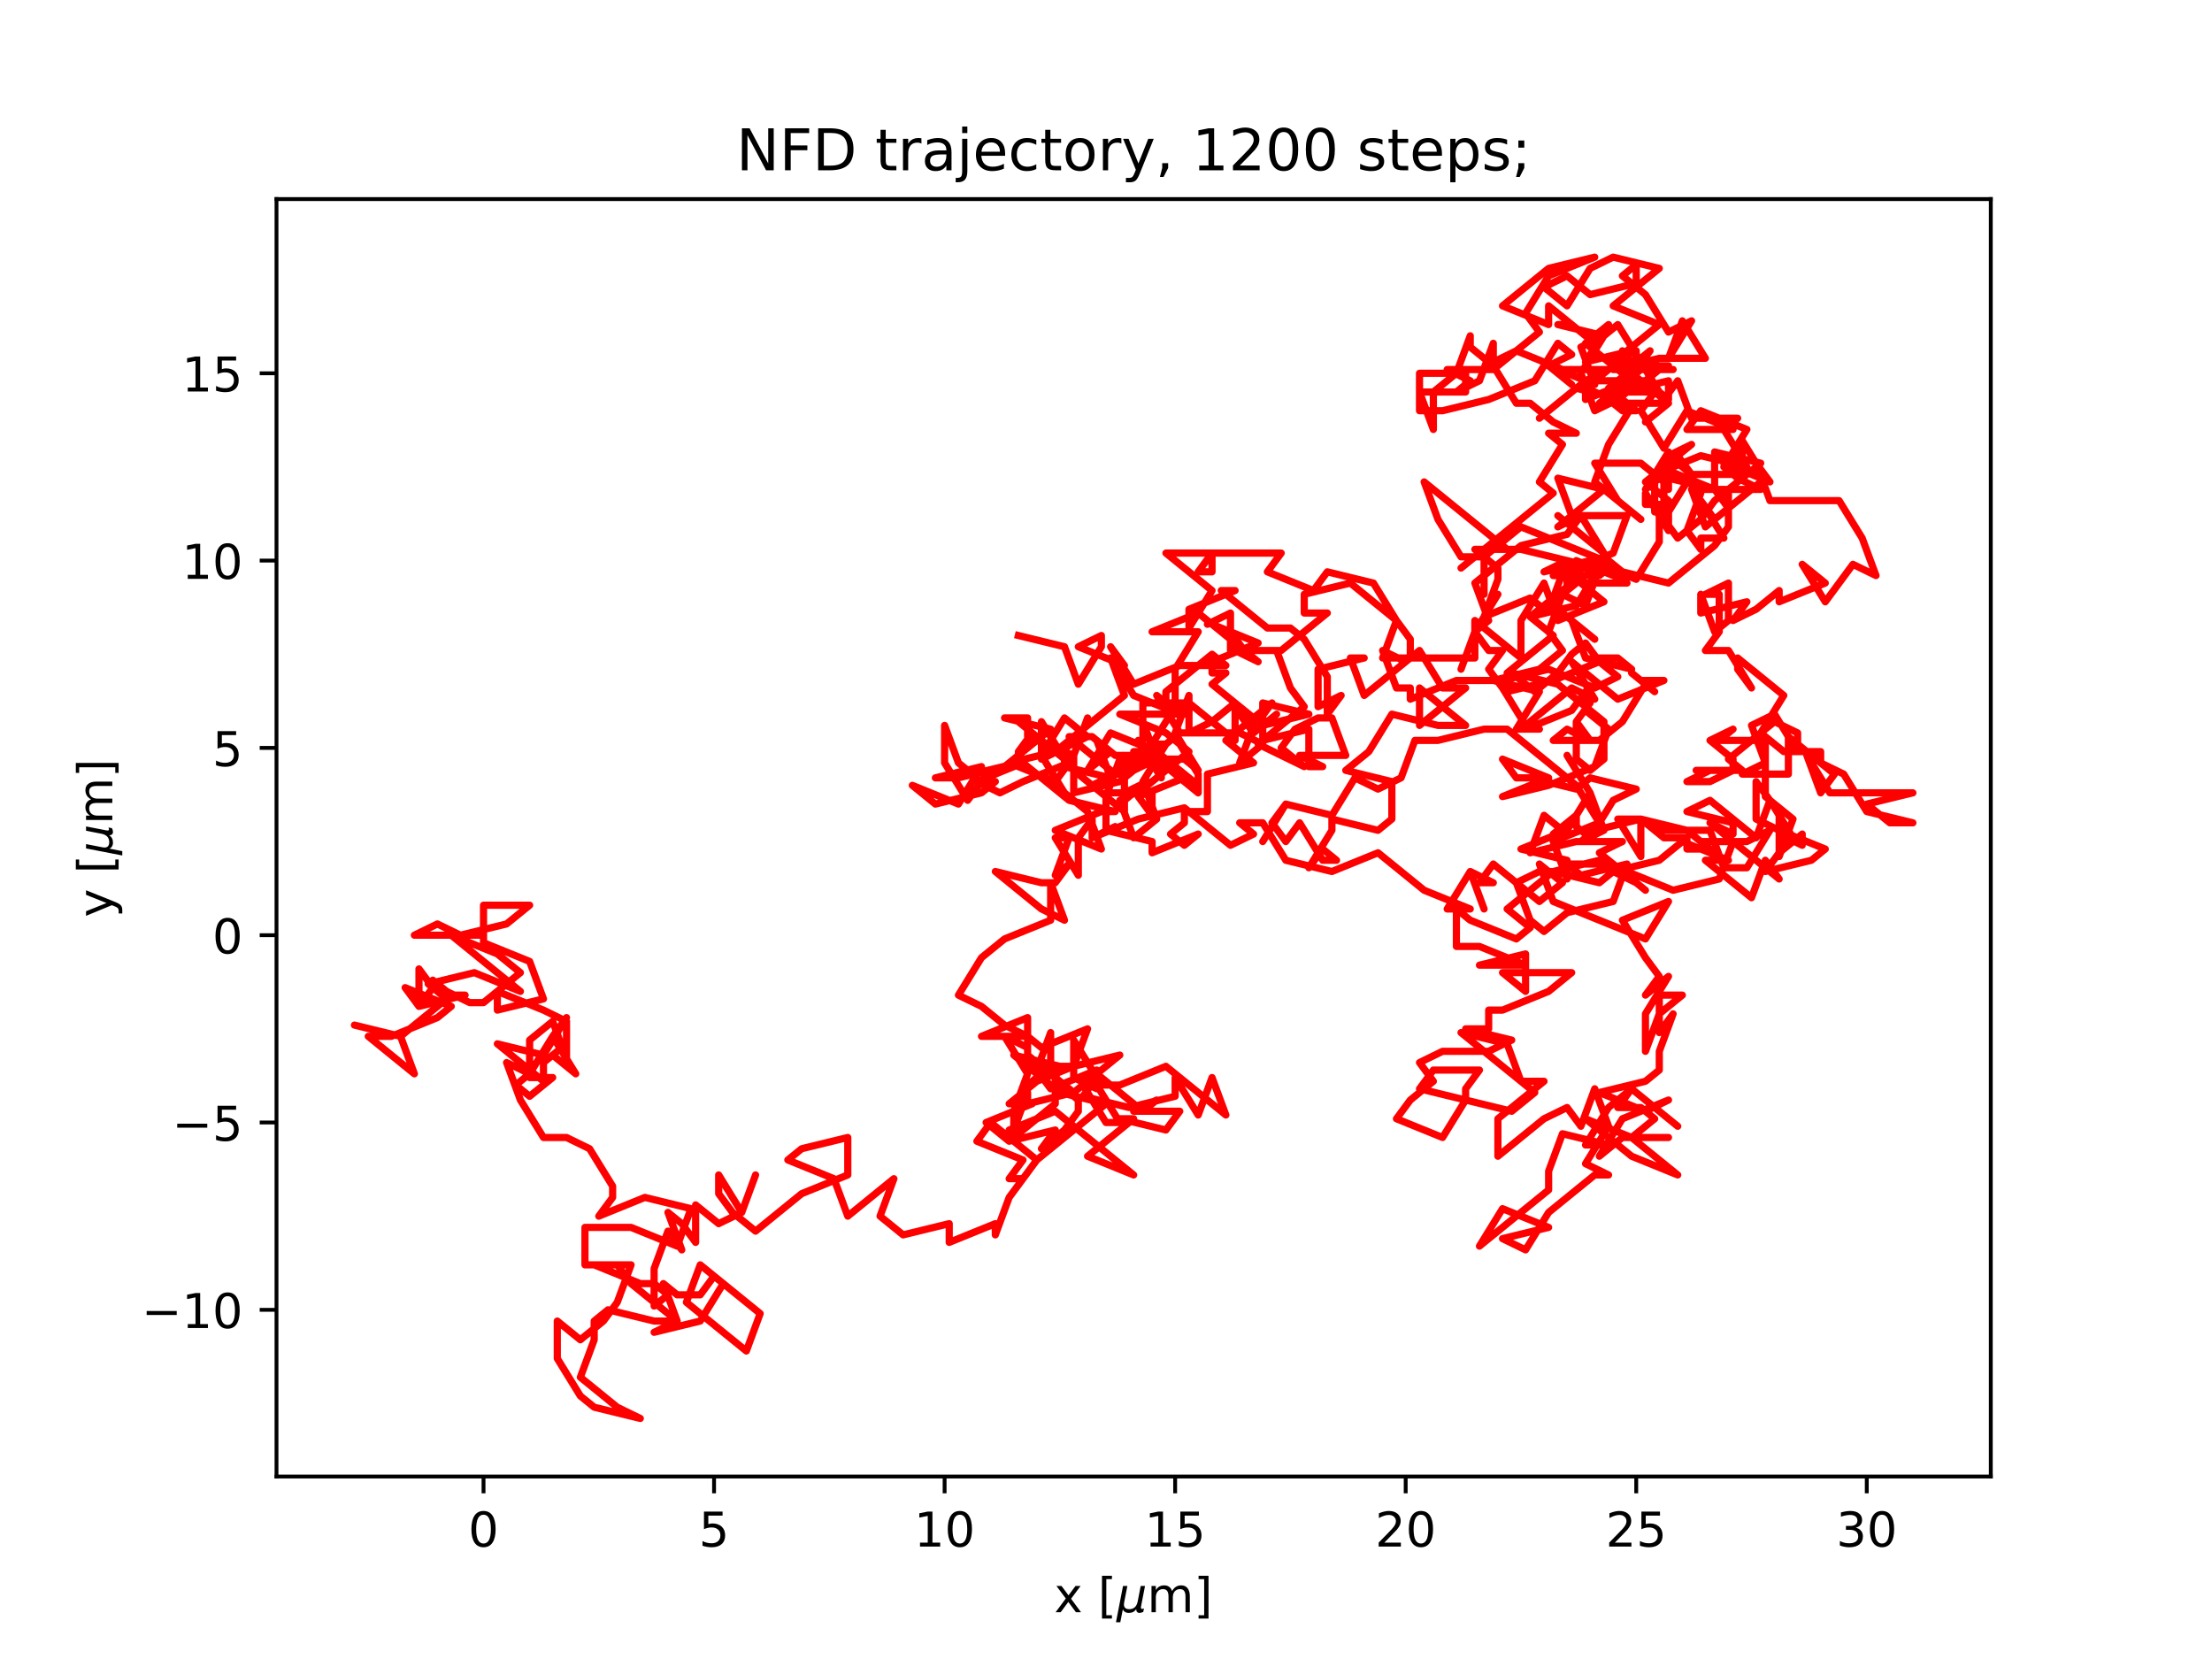 <?xml version="1.0" encoding="utf-8" standalone="no"?>
<!DOCTYPE svg PUBLIC "-//W3C//DTD SVG 1.1//EN"
  "http://www.w3.org/Graphics/SVG/1.1/DTD/svg11.dtd">
<!-- Created with matplotlib (https://matplotlib.org/) -->
<svg height="345.6pt" version="1.1" viewBox="0 0 460.8 345.6" width="460.8pt" xmlns="http://www.w3.org/2000/svg" xmlns:xlink="http://www.w3.org/1999/xlink">
 <defs>
  <style type="text/css">*{stroke-linecap:butt;stroke-linejoin:round;}</style>
 </defs>
 <g id="figure_1">
  <g id="patch_1">
   <path d="M 0 345.6 
L 460.8 345.6 
L 460.8 0 
L 0 0 
z
" style="fill:#ffffff;"/>
  </g>
  <g id="axes_1">
   <g id="patch_2">
    <path d="M 57.6 307.584 
L 414.72 307.584 
L 414.72 41.472 
L 57.6 41.472 
z
" style="fill:#ffffff;"/>
   </g>
   <g id="matplotlib.axis_1">
    <g id="xtick_1">
     <g id="line2d_1">
      <defs>
       <path d="M 0 0 
L 0 3.5 
" id="ma6e3359ac9" style="stroke:#000000;stroke-width:0.8;"/>
      </defs>
      <g>
       <use style="stroke:#000000;stroke-width:0.8;" x="100.727" xlink:href="#ma6e3359ac9" y="307.584"/>
      </g>
     </g>
     <g id="text_1">
      <!-- 0 -->
      <g transform="translate(97.546 322.182)scale(0.1 -0.1)">
       <defs>
        <path d="M 31.781 66.406 
Q 24.172 66.406 20.328 58.906 
Q 16.5 51.422 16.5 36.375 
Q 16.5 21.391 20.328 13.891 
Q 24.172 6.391 31.781 6.391 
Q 39.453 6.391 43.281 13.891 
Q 47.125 21.391 47.125 36.375 
Q 47.125 51.422 43.281 58.906 
Q 39.453 66.406 31.781 66.406 
z
M 31.781 74.219 
Q 44.047 74.219 50.516 64.516 
Q 56.984 54.828 56.984 36.375 
Q 56.984 17.969 50.516 8.266 
Q 44.047 -1.422 31.781 -1.422 
Q 19.531 -1.422 13.062 8.266 
Q 6.594 17.969 6.594 36.375 
Q 6.594 54.828 13.062 64.516 
Q 19.531 74.219 31.781 74.219 
z
" id="DejaVuSans-48"/>
       </defs>
       <use xlink:href="#DejaVuSans-48"/>
      </g>
     </g>
    </g>
    <g id="xtick_2">
     <g id="line2d_2">
      <g>
       <use style="stroke:#000000;stroke-width:0.8;" x="148.753" xlink:href="#ma6e3359ac9" y="307.584"/>
      </g>
     </g>
     <g id="text_2">
      <!-- 5 -->
      <g transform="translate(145.572 322.182)scale(0.1 -0.1)">
       <defs>
        <path d="M 10.797 72.906 
L 49.516 72.906 
L 49.516 64.594 
L 19.828 64.594 
L 19.828 46.734 
Q 21.969 47.469 24.109 47.828 
Q 26.266 48.188 28.422 48.188 
Q 40.625 48.188 47.75 41.5 
Q 54.891 34.812 54.891 23.391 
Q 54.891 11.625 47.562 5.094 
Q 40.234 -1.422 26.906 -1.422 
Q 22.312 -1.422 17.547 -0.641 
Q 12.797 0.141 7.719 1.703 
L 7.719 11.625 
Q 12.109 9.234 16.797 8.062 
Q 21.484 6.891 26.703 6.891 
Q 35.156 6.891 40.078 11.328 
Q 45.016 15.766 45.016 23.391 
Q 45.016 31 40.078 35.438 
Q 35.156 39.891 26.703 39.891 
Q 22.75 39.891 18.812 39.016 
Q 14.891 38.141 10.797 36.281 
z
" id="DejaVuSans-53"/>
       </defs>
       <use xlink:href="#DejaVuSans-53"/>
      </g>
     </g>
    </g>
    <g id="xtick_3">
     <g id="line2d_3">
      <g>
       <use style="stroke:#000000;stroke-width:0.8;" x="196.779" xlink:href="#ma6e3359ac9" y="307.584"/>
      </g>
     </g>
     <g id="text_3">
      <!-- 10 -->
      <g transform="translate(190.416 322.182)scale(0.1 -0.1)">
       <defs>
        <path d="M 12.406 8.297 
L 28.516 8.297 
L 28.516 63.922 
L 10.984 60.406 
L 10.984 69.391 
L 28.422 72.906 
L 38.281 72.906 
L 38.281 8.297 
L 54.391 8.297 
L 54.391 0 
L 12.406 0 
z
" id="DejaVuSans-49"/>
       </defs>
       <use xlink:href="#DejaVuSans-49"/>
       <use x="63.623" xlink:href="#DejaVuSans-48"/>
      </g>
     </g>
    </g>
    <g id="xtick_4">
     <g id="line2d_4">
      <g>
       <use style="stroke:#000000;stroke-width:0.8;" x="244.805" xlink:href="#ma6e3359ac9" y="307.584"/>
      </g>
     </g>
     <g id="text_4">
      <!-- 15 -->
      <g transform="translate(238.442 322.182)scale(0.1 -0.1)">
       <use xlink:href="#DejaVuSans-49"/>
       <use x="63.623" xlink:href="#DejaVuSans-53"/>
      </g>
     </g>
    </g>
    <g id="xtick_5">
     <g id="line2d_5">
      <g>
       <use style="stroke:#000000;stroke-width:0.8;" x="292.83" xlink:href="#ma6e3359ac9" y="307.584"/>
      </g>
     </g>
     <g id="text_5">
      <!-- 20 -->
      <g transform="translate(286.468 322.182)scale(0.1 -0.1)">
       <defs>
        <path d="M 19.188 8.297 
L 53.609 8.297 
L 53.609 0 
L 7.328 0 
L 7.328 8.297 
Q 12.938 14.109 22.625 23.891 
Q 32.328 33.688 34.812 36.531 
Q 39.547 41.844 41.422 45.531 
Q 43.312 49.219 43.312 52.781 
Q 43.312 58.594 39.234 62.25 
Q 35.156 65.922 28.609 65.922 
Q 23.969 65.922 18.812 64.312 
Q 13.672 62.703 7.812 59.422 
L 7.812 69.391 
Q 13.766 71.781 18.938 73 
Q 24.125 74.219 28.422 74.219 
Q 39.75 74.219 46.484 68.547 
Q 53.219 62.891 53.219 53.422 
Q 53.219 48.922 51.531 44.891 
Q 49.859 40.875 45.406 35.406 
Q 44.188 33.984 37.641 27.219 
Q 31.109 20.453 19.188 8.297 
z
" id="DejaVuSans-50"/>
       </defs>
       <use xlink:href="#DejaVuSans-50"/>
       <use x="63.623" xlink:href="#DejaVuSans-48"/>
      </g>
     </g>
    </g>
    <g id="xtick_6">
     <g id="line2d_6">
      <g>
       <use style="stroke:#000000;stroke-width:0.8;" x="340.856" xlink:href="#ma6e3359ac9" y="307.584"/>
      </g>
     </g>
     <g id="text_6">
      <!-- 25 -->
      <g transform="translate(334.494 322.182)scale(0.1 -0.1)">
       <use xlink:href="#DejaVuSans-50"/>
       <use x="63.623" xlink:href="#DejaVuSans-53"/>
      </g>
     </g>
    </g>
    <g id="xtick_7">
     <g id="line2d_7">
      <g>
       <use style="stroke:#000000;stroke-width:0.8;" x="388.882" xlink:href="#ma6e3359ac9" y="307.584"/>
      </g>
     </g>
     <g id="text_7">
      <!-- 30 -->
      <g transform="translate(382.52 322.182)scale(0.1 -0.1)">
       <defs>
        <path d="M 40.578 39.312 
Q 47.656 37.797 51.625 33 
Q 55.609 28.219 55.609 21.188 
Q 55.609 10.406 48.188 4.484 
Q 40.766 -1.422 27.094 -1.422 
Q 22.516 -1.422 17.656 -0.516 
Q 12.797 0.391 7.625 2.203 
L 7.625 11.719 
Q 11.719 9.328 16.594 8.109 
Q 21.484 6.891 26.812 6.891 
Q 36.078 6.891 40.938 10.547 
Q 45.797 14.203 45.797 21.188 
Q 45.797 27.641 41.281 31.266 
Q 36.766 34.906 28.719 34.906 
L 20.219 34.906 
L 20.219 43.016 
L 29.109 43.016 
Q 36.375 43.016 40.234 45.922 
Q 44.094 48.828 44.094 54.297 
Q 44.094 59.906 40.109 62.906 
Q 36.141 65.922 28.719 65.922 
Q 24.656 65.922 20.016 65.031 
Q 15.375 64.156 9.812 62.312 
L 9.812 71.094 
Q 15.438 72.656 20.344 73.438 
Q 25.25 74.219 29.594 74.219 
Q 40.828 74.219 47.359 69.109 
Q 53.906 64.016 53.906 55.328 
Q 53.906 49.266 50.438 45.094 
Q 46.969 40.922 40.578 39.312 
z
" id="DejaVuSans-51"/>
       </defs>
       <use xlink:href="#DejaVuSans-51"/>
       <use x="63.623" xlink:href="#DejaVuSans-48"/>
      </g>
     </g>
    </g>
    <g id="text_8">
     <!-- x [${\mu}$m] -->
     <g transform="translate(219.61 335.862)scale(0.1 -0.1)">
      <defs>
       <path d="M 54.891 54.688 
L 35.109 28.078 
L 55.906 0 
L 45.312 0 
L 29.391 21.484 
L 13.484 0 
L 2.875 0 
L 24.125 28.609 
L 4.688 54.688 
L 15.281 54.688 
L 29.781 35.203 
L 44.281 54.688 
z
" id="DejaVuSans-120"/>
       <path id="DejaVuSans-32"/>
       <path d="M 8.594 75.984 
L 29.297 75.984 
L 29.297 69 
L 17.578 69 
L 17.578 -6.203 
L 29.297 -6.203 
L 29.297 -13.188 
L 8.594 -13.188 
z
" id="DejaVuSans-91"/>
       <path d="M -1.312 -20.797 
L 13.375 54.688 
L 22.406 54.688 
L 15.766 20.656 
Q 15.578 19.625 15.422 18.359 
Q 15.281 17.094 15.281 15.828 
Q 15.281 11.281 18.141 8.828 
Q 21 6.391 26.312 6.391 
Q 33.547 6.391 37.984 10.484 
Q 42.438 14.594 44 22.797 
L 50.203 54.688 
L 59.188 54.688 
L 51.031 12.641 
Q 50.828 11.719 50.75 11.031 
Q 50.688 10.359 50.688 9.812 
Q 50.688 8.297 51.297 7.594 
Q 51.906 6.891 53.219 6.891 
Q 53.719 6.891 54.562 7.125 
Q 55.422 7.375 56.984 8.016 
L 55.609 0.781 
Q 53.469 -0.297 51.516 -0.859 
Q 49.562 -1.422 47.703 -1.422 
Q 44.484 -1.422 42.656 0.625 
Q 40.828 2.688 40.828 6.297 
Q 38.094 2.391 34.297 0.484 
Q 30.516 -1.422 25.391 -1.422 
Q 20.844 -1.422 17.453 0.672 
Q 14.062 2.781 12.984 6.203 
L 7.719 -20.797 
z
" id="DejaVuSans-Oblique-956"/>
       <path d="M 52 44.188 
Q 55.375 50.25 60.062 53.125 
Q 64.75 56 71.094 56 
Q 79.641 56 84.281 50.016 
Q 88.922 44.047 88.922 33.016 
L 88.922 0 
L 79.891 0 
L 79.891 32.719 
Q 79.891 40.578 77.094 44.375 
Q 74.312 48.188 68.609 48.188 
Q 61.625 48.188 57.562 43.547 
Q 53.516 38.922 53.516 30.906 
L 53.516 0 
L 44.484 0 
L 44.484 32.719 
Q 44.484 40.625 41.703 44.406 
Q 38.922 48.188 33.109 48.188 
Q 26.219 48.188 22.156 43.531 
Q 18.109 38.875 18.109 30.906 
L 18.109 0 
L 9.078 0 
L 9.078 54.688 
L 18.109 54.688 
L 18.109 46.188 
Q 21.188 51.219 25.484 53.609 
Q 29.781 56 35.688 56 
Q 41.656 56 45.828 52.969 
Q 50 49.953 52 44.188 
z
" id="DejaVuSans-109"/>
       <path d="M 30.422 75.984 
L 30.422 -13.188 
L 9.719 -13.188 
L 9.719 -6.203 
L 21.391 -6.203 
L 21.391 69 
L 9.719 69 
L 9.719 75.984 
z
" id="DejaVuSans-93"/>
      </defs>
      <use transform="translate(0 0.016)" xlink:href="#DejaVuSans-120"/>
      <use transform="translate(59.18 0.016)" xlink:href="#DejaVuSans-32"/>
      <use transform="translate(90.967 0.016)" xlink:href="#DejaVuSans-91"/>
      <use transform="translate(129.98 0.016)" xlink:href="#DejaVuSans-Oblique-956"/>
      <use transform="translate(193.604 0.016)" xlink:href="#DejaVuSans-109"/>
      <use transform="translate(291.016 0.016)" xlink:href="#DejaVuSans-93"/>
     </g>
    </g>
   </g>
   <g id="matplotlib.axis_2">
    <g id="ytick_1">
     <g id="line2d_8">
      <defs>
       <path d="M 0 0 
L -3.5 0 
" id="m53ec7f073e" style="stroke:#000000;stroke-width:0.8;"/>
      </defs>
      <g>
       <use style="stroke:#000000;stroke-width:0.8;" x="57.6" xlink:href="#m53ec7f073e" y="272.857"/>
      </g>
     </g>
     <g id="text_9">
      <!-- −10 -->
      <g transform="translate(29.495 276.656)scale(0.1 -0.1)">
       <defs>
        <path d="M 10.594 35.5 
L 73.188 35.5 
L 73.188 27.203 
L 10.594 27.203 
z
" id="DejaVuSans-8722"/>
       </defs>
       <use xlink:href="#DejaVuSans-8722"/>
       <use x="83.789" xlink:href="#DejaVuSans-49"/>
       <use x="147.412" xlink:href="#DejaVuSans-48"/>
      </g>
     </g>
    </g>
    <g id="ytick_2">
     <g id="line2d_9">
      <g>
       <use style="stroke:#000000;stroke-width:0.8;" x="57.6" xlink:href="#m53ec7f073e" y="233.837"/>
      </g>
     </g>
     <g id="text_10">
      <!-- −5 -->
      <g transform="translate(35.858 237.637)scale(0.1 -0.1)">
       <use xlink:href="#DejaVuSans-8722"/>
       <use x="83.789" xlink:href="#DejaVuSans-53"/>
      </g>
     </g>
    </g>
    <g id="ytick_3">
     <g id="line2d_10">
      <g>
       <use style="stroke:#000000;stroke-width:0.8;" x="57.6" xlink:href="#m53ec7f073e" y="194.818"/>
      </g>
     </g>
     <g id="text_11">
      <!-- 0 -->
      <g transform="translate(44.237 198.617)scale(0.1 -0.1)">
       <use xlink:href="#DejaVuSans-48"/>
      </g>
     </g>
    </g>
    <g id="ytick_4">
     <g id="line2d_11">
      <g>
       <use style="stroke:#000000;stroke-width:0.8;" x="57.6" xlink:href="#m53ec7f073e" y="155.799"/>
      </g>
     </g>
     <g id="text_12">
      <!-- 5 -->
      <g transform="translate(44.237 159.598)scale(0.1 -0.1)">
       <use xlink:href="#DejaVuSans-53"/>
      </g>
     </g>
    </g>
    <g id="ytick_5">
     <g id="line2d_12">
      <g>
       <use style="stroke:#000000;stroke-width:0.8;" x="57.6" xlink:href="#m53ec7f073e" y="116.779"/>
      </g>
     </g>
     <g id="text_13">
      <!-- 10 -->
      <g transform="translate(37.875 120.579)scale(0.1 -0.1)">
       <use xlink:href="#DejaVuSans-49"/>
       <use x="63.623" xlink:href="#DejaVuSans-48"/>
      </g>
     </g>
    </g>
    <g id="ytick_6">
     <g id="line2d_13">
      <g>
       <use style="stroke:#000000;stroke-width:0.8;" x="57.6" xlink:href="#m53ec7f073e" y="77.76"/>
      </g>
     </g>
     <g id="text_14">
      <!-- 15 -->
      <g transform="translate(37.875 81.559)scale(0.1 -0.1)">
       <use xlink:href="#DejaVuSans-49"/>
       <use x="63.623" xlink:href="#DejaVuSans-53"/>
      </g>
     </g>
    </g>
    <g id="text_15">
     <!-- y [${\mu}$m] -->
     <g transform="translate(23.395 191.078)rotate(-90)scale(0.1 -0.1)">
      <defs>
       <path d="M 32.172 -5.078 
Q 28.375 -14.844 24.75 -17.812 
Q 21.141 -20.797 15.094 -20.797 
L 7.906 -20.797 
L 7.906 -13.281 
L 13.188 -13.281 
Q 16.891 -13.281 18.938 -11.516 
Q 21 -9.766 23.484 -3.219 
L 25.094 0.875 
L 2.984 54.688 
L 12.5 54.688 
L 29.594 11.922 
L 46.688 54.688 
L 56.203 54.688 
z
" id="DejaVuSans-121"/>
      </defs>
      <use transform="translate(0 0.016)" xlink:href="#DejaVuSans-121"/>
      <use transform="translate(59.18 0.016)" xlink:href="#DejaVuSans-32"/>
      <use transform="translate(90.967 0.016)" xlink:href="#DejaVuSans-91"/>
      <use transform="translate(129.98 0.016)" xlink:href="#DejaVuSans-Oblique-956"/>
      <use transform="translate(193.604 0.016)" xlink:href="#DejaVuSans-109"/>
      <use transform="translate(291.016 0.016)" xlink:href="#DejaVuSans-93"/>
     </g>
    </g>
   </g>
   <g id="line2d_14">
    <path clip-path="url(#pdb7ad3c4c1)" d="M 100.727 194.818 
L 86.319 194.818 
L 91.122 192.477 
L 95.925 194.818 
L 105.53 192.477 
L 105.53 192.477 
L 110.332 188.575 
L 100.727 188.575 
L 100.727 196.379 
L 110.332 200.281 
L 113.214 208.085 
L 103.609 210.426 
L 103.609 206.524 
L 108.411 202.622 
L 103.609 198.72 
L 94.004 194.818 
L 108.411 206.524 
L 98.806 202.622 
L 89.201 204.963 
L 92.083 207.304 
L 96.885 207.304 
L 87.28 209.645 
L 90.162 205.743 
L 87.28 201.842 
L 87.28 209.645 
L 84.398 205.743 
L 94.004 209.645 
L 91.122 211.987 
L 81.517 215.889 
L 76.714 215.889 
L 86.319 223.692 
L 83.438 215.889 
L 73.833 213.547 
L 83.438 215.889 
L 93.043 208.085 
L 90.162 204.183 
L 93.043 206.524 
L 97.846 208.865 
L 100.727 208.865 
L 103.609 206.524 
L 113.214 210.426 
L 118.016 212.767 
L 118.016 220.571 
L 115.135 212.767 
L 110.332 216.669 
L 110.332 224.473 
L 115.135 224.473 
L 110.332 228.375 
L 107.451 226.034 
L 110.332 223.692 
L 115.135 215.889 
L 119.938 223.692 
L 115.135 219.79 
L 118.016 217.449 
L 113.214 221.351 
L 113.214 225.253 
L 103.609 217.449 
L 113.214 219.79 
L 113.214 219.79 
L 118.016 211.987 
L 115.135 215.889 
L 110.332 223.692 
L 105.53 221.351 
L 108.411 229.155 
L 113.214 236.959 
L 118.016 236.959 
L 122.819 239.3 
L 127.622 247.104 
L 127.622 249.445 
L 124.74 253.347 
L 134.345 249.445 
L 143.95 251.786 
L 141.069 259.59 
L 131.464 255.688 
L 121.859 255.688 
L 121.859 263.492 
L 131.464 263.492 
L 128.582 271.296 
L 125.701 275.198 
L 120.898 279.1 
L 116.095 275.198 
L 116.095 283.002 
L 120.898 290.806 
L 123.78 293.147 
L 133.385 295.488 
L 128.582 293.147 
L 120.898 286.904 
L 123.78 279.1 
L 123.78 275.198 
L 126.661 272.857 
L 136.266 275.198 
L 141.069 275.198 
L 138.187 267.394 
L 141.069 269.735 
L 145.871 269.735 
L 148.753 265.833 
L 158.358 273.637 
L 155.477 281.441 
L 142.99 271.296 
L 145.871 263.492 
L 150.674 267.394 
L 145.871 275.198 
L 136.266 277.539 
L 141.069 275.198 
L 131.464 267.394 
L 128.582 263.492 
L 123.78 263.492 
L 133.385 267.394 
L 136.266 267.394 
L 139.148 269.735 
L 136.266 272.076 
L 136.266 264.273 
L 139.148 256.469 
L 142.029 260.371 
L 139.148 252.567 
L 142.029 254.908 
L 144.911 258.81 
L 144.911 251.006 
L 149.714 254.908 
L 154.516 252.567 
L 157.398 244.763 
L 154.516 252.567 
L 149.714 244.763 
L 149.714 248.665 
L 152.595 252.567 
L 157.398 256.469 
L 167.003 248.665 
L 176.608 244.763 
L 176.608 236.959 
L 167.003 239.3 
L 164.121 241.641 
L 173.726 245.543 
L 176.608 253.347 
L 186.213 245.543 
L 183.332 253.347 
L 188.134 257.249 
L 197.739 254.908 
L 197.739 258.81 
L 207.345 254.908 
L 207.345 257.249 
L 210.226 249.445 
L 215.989 241.641 
L 213.108 245.543 
L 210.226 245.543 
L 213.108 241.641 
L 203.502 237.739 
L 206.384 233.837 
L 215.989 241.641 
L 230.397 229.935 
L 220.792 227.594 
L 211.187 219.79 
L 220.792 222.132 
L 223.673 222.132 
L 233.278 219.79 
L 225.594 226.034 
L 230.397 233.837 
L 233.278 233.837 
L 228.476 226.034 
L 233.278 226.034 
L 242.884 222.132 
L 255.37 232.277 
L 252.489 224.473 
L 249.607 232.277 
L 244.805 224.473 
L 244.805 228.375 
L 235.199 230.716 
L 225.594 228.375 
L 228.476 224.473 
L 223.673 216.669 
L 223.673 224.473 
L 228.476 226.814 
L 228.476 222.912 
L 218.871 226.814 
L 215.989 222.912 
L 218.871 215.108 
L 218.871 222.912 
L 221.752 226.814 
L 224.634 229.155 
L 224.634 231.496 
L 221.752 235.398 
L 216.95 239.3 
L 219.831 235.398 
L 210.226 237.739 
L 205.423 233.837 
L 215.029 229.935 
L 210.226 229.935 
L 219.831 222.132 
L 219.831 229.935 
L 210.226 237.739 
L 210.226 235.398 
L 219.831 231.496 
L 236.16 244.763 
L 226.555 240.861 
L 236.16 233.057 
L 233.278 233.057 
L 242.884 235.398 
L 245.765 231.496 
L 236.16 231.496 
L 240.963 229.155 
L 238.081 231.496 
L 228.476 223.692 
L 223.673 227.594 
L 214.068 229.935 
L 214.068 227.594 
L 211.187 235.398 
L 211.187 231.496 
L 214.068 223.692 
L 209.266 215.889 
L 214.068 218.23 
L 214.068 215.889 
L 204.463 215.889 
L 214.068 211.987 
L 214.068 219.79 
L 223.673 227.594 
L 214.068 219.79 
L 216.95 223.692 
L 214.068 226.034 
L 223.673 222.132 
L 226.555 214.328 
L 216.95 218.23 
L 214.068 215.889 
L 214.068 215.889 
L 209.266 213.547 
L 204.463 209.645 
L 199.66 207.304 
L 204.463 199.5 
L 209.266 195.598 
L 218.871 191.697 
L 218.871 183.893 
L 221.752 191.697 
L 216.95 189.355 
L 207.345 181.551 
L 216.95 183.893 
L 219.831 183.893 
L 219.831 183.893 
L 222.713 179.991 
L 219.831 182.332 
L 222.713 174.528 
L 219.831 174.528 
L 224.634 182.332 
L 224.634 174.528 
L 227.515 170.626 
L 227.515 174.528 
L 232.318 172.187 
L 227.515 174.528 
L 237.121 170.626 
L 246.726 168.285 
L 256.331 176.089 
L 261.133 173.748 
L 258.252 171.406 
L 263.054 171.406 
L 267.857 179.21 
L 277.462 181.551 
L 287.067 177.65 
L 296.673 185.453 
L 306.278 189.355 
L 301.475 189.355 
L 306.278 181.551 
L 309.159 189.355 
L 306.278 181.551 
L 311.08 183.893 
L 308.199 183.893 
L 311.08 179.991 
L 320.685 187.795 
L 325.488 183.893 
L 320.685 179.991 
L 323.567 187.795 
L 342.777 195.598 
L 347.58 187.795 
L 337.975 191.697 
L 342.777 199.5 
L 345.659 203.402 
L 342.777 207.304 
L 342.777 207.304 
L 347.58 203.402 
L 342.777 211.206 
L 342.777 219.01 
L 345.659 211.206 
L 350.461 207.304 
L 345.659 207.304 
L 345.659 215.108 
L 345.659 215.108 
L 348.54 211.206 
L 345.659 219.01 
L 345.659 222.912 
L 342.777 225.253 
L 333.172 227.594 
L 342.777 231.496 
L 347.58 229.155 
L 337.975 233.057 
L 333.172 240.861 
L 337.975 236.959 
L 347.58 236.959 
L 339.896 236.959 
L 349.501 244.763 
L 349.501 244.763 
L 339.896 240.861 
L 330.291 233.057 
L 339.896 236.959 
L 344.698 233.057 
L 341.817 230.716 
L 337.014 230.716 
L 339.896 226.814 
L 349.501 234.618 
L 339.896 226.814 
L 335.093 230.716 
L 330.291 238.52 
L 335.093 238.52 
L 325.488 236.179 
L 322.606 243.982 
L 322.606 247.884 
L 308.199 259.59 
L 313.001 251.786 
L 322.606 255.688 
L 313.001 258.029 
L 317.804 260.371 
L 322.606 252.567 
L 332.212 244.763 
L 335.093 244.763 
L 330.291 242.422 
L 335.093 234.618 
L 332.212 226.814 
L 329.33 234.618 
L 326.449 230.716 
L 321.646 233.057 
L 312.041 240.861 
L 312.041 233.057 
L 321.646 225.253 
L 316.843 225.253 
L 313.962 217.449 
L 304.357 215.108 
L 319.725 227.594 
L 314.922 231.496 
L 295.712 226.814 
L 298.594 222.912 
L 308.199 222.912 
L 305.317 226.814 
L 305.317 229.155 
L 300.515 236.959 
L 290.909 233.057 
L 293.791 229.155 
L 298.594 225.253 
L 295.712 221.351 
L 300.515 219.01 
L 310.12 219.01 
L 314.922 216.669 
L 305.317 214.328 
L 310.12 214.328 
L 310.12 210.426 
L 313.001 210.426 
L 322.606 206.524 
L 327.409 202.622 
L 313.001 202.622 
L 317.804 206.524 
L 317.804 198.72 
L 308.199 201.061 
L 317.804 201.061 
L 308.199 197.159 
L 303.396 197.159 
L 303.396 189.355 
L 306.278 191.697 
L 315.883 195.598 
L 315.883 195.598 
L 318.764 193.257 
L 313.962 189.355 
L 323.567 181.551 
L 320.685 181.551 
L 315.883 183.893 
L 318.764 191.697 
L 321.646 194.038 
L 326.449 190.136 
L 336.054 187.795 
L 338.935 179.991 
L 329.33 182.332 
L 326.449 179.991 
L 336.054 179.991 
L 340.856 183.893 
L 336.054 181.551 
L 338.935 181.551 
L 348.54 185.453 
L 358.146 183.112 
L 361.027 175.308 
L 370.632 183.112 
L 367.751 179.21 
L 364.869 187.014 
L 355.264 179.21 
L 360.067 179.21 
L 350.461 175.308 
L 345.659 179.21 
L 336.054 181.551 
L 333.172 183.893 
L 323.567 181.551 
L 333.172 179.21 
L 337.975 181.551 
L 342.777 185.453 
L 333.172 177.65 
L 337.975 175.308 
L 328.37 175.308 
L 318.764 177.65 
L 321.646 169.846 
L 326.449 173.748 
L 323.567 173.748 
L 328.37 169.846 
L 328.37 172.187 
L 331.251 174.528 
L 331.251 174.528 
L 336.054 166.724 
L 340.856 164.383 
L 331.251 162.042 
L 328.37 164.383 
L 318.764 162.042 
L 315.883 162.042 
L 313.001 158.14 
L 322.606 162.042 
L 313.001 165.944 
L 322.606 163.603 
L 332.212 159.701 
L 335.093 151.897 
L 330.291 147.995 
L 330.291 144.093 
L 327.409 147.995 
L 317.804 151.897 
L 320.685 151.897 
L 315.883 151.897 
L 320.685 144.093 
L 311.08 141.752 
L 320.685 139.411 
L 325.488 135.509 
L 322.606 131.607 
L 325.488 123.803 
L 330.291 126.144 
L 333.172 118.34 
L 328.37 126.144 
L 318.764 128.485 
L 328.37 120.681 
L 328.37 116.779 
L 337.975 120.681 
L 335.093 116.779 
L 335.093 116.779 
L 337.975 119.121 
L 347.58 121.462 
L 357.185 113.658 
L 360.067 109.756 
L 360.067 101.952 
L 362.948 99.611 
L 362.948 91.807 
L 367.751 99.611 
L 355.264 109.756 
L 352.382 101.952 
L 366.79 101.952 
L 361.988 99.611 
L 359.106 97.27 
L 363.909 89.466 
L 354.304 85.564 
L 351.422 89.466 
L 361.027 89.466 
L 351.422 85.564 
L 346.619 93.368 
L 341.817 85.564 
L 344.698 81.662 
L 335.093 81.662 
L 337.975 84.003 
L 337.975 84.003 
L 347.58 84.003 
L 342.777 87.905 
L 347.58 84.003 
L 337.975 76.199 
L 337.975 76.199 
L 347.58 76.199 
L 342.777 76.199 
L 333.172 84.003 
L 337.975 81.662 
L 347.58 79.321 
L 347.58 83.223 
L 342.777 79.321 
L 339.896 79.321 
L 330.291 71.517 
L 335.093 67.615 
L 330.291 75.419 
L 339.896 73.078 
L 330.291 80.882 
L 339.896 84.783 
L 335.093 92.587 
L 332.212 100.391 
L 341.817 108.195 
L 337.014 104.293 
L 332.212 96.489 
L 341.817 96.489 
L 346.619 100.391 
L 346.619 108.195 
L 349.501 112.097 
L 354.304 108.195 
L 357.185 104.293 
L 366.79 96.489 
L 357.185 94.148 
L 357.185 101.952 
L 347.58 98.05 
L 342.777 101.952 
L 347.58 94.148 
L 347.58 101.952 
L 347.58 99.611 
L 357.185 101.952 
L 360.067 105.854 
L 357.185 108.195 
L 354.304 104.293 
L 359.106 112.097 
L 354.304 112.097 
L 354.304 114.438 
L 351.422 110.536 
L 354.304 102.732 
L 349.501 94.929 
L 352.382 98.83 
L 361.988 98.83 
L 359.106 96.489 
L 368.711 100.391 
L 365.83 96.489 
L 368.711 104.293 
L 383.119 104.293 
L 387.922 112.097 
L 390.803 119.901 
L 386.001 117.56 
L 380.237 125.364 
L 375.435 117.56 
L 380.237 121.462 
L 370.632 125.364 
L 370.632 123.022 
L 365.83 126.924 
L 361.027 129.266 
L 363.909 125.364 
L 354.304 127.705 
L 354.304 123.803 
L 357.185 131.607 
L 360.067 129.266 
L 360.067 121.462 
L 355.264 123.803 
L 358.146 123.803 
L 358.146 131.607 
L 355.264 135.509 
L 360.067 135.509 
L 364.869 143.313 
L 361.988 139.411 
L 361.988 137.069 
L 371.593 144.873 
L 366.79 152.677 
L 371.593 156.579 
L 379.277 156.579 
L 379.277 158.92 
L 384.08 161.261 
L 388.882 169.065 
L 398.487 171.406 
L 393.685 171.406 
L 388.882 167.505 
L 398.487 165.163 
L 381.198 165.163 
L 376.395 157.359 
L 379.277 165.163 
L 382.158 161.261 
L 372.553 153.458 
L 372.553 161.261 
L 362.948 161.261 
L 367.751 158.92 
L 364.869 151.116 
L 369.672 148.775 
L 374.474 156.579 
L 374.474 152.677 
L 369.672 150.336 
L 360.067 158.14 
L 362.948 160.481 
L 353.343 160.481 
L 356.225 160.481 
L 351.422 162.822 
L 356.225 162.822 
L 361.027 160.481 
L 361.027 158.14 
L 356.225 154.238 
L 361.027 151.897 
L 358.146 154.238 
L 367.751 154.238 
L 367.751 165.944 
L 370.632 168.285 
L 370.632 176.089 
L 370.632 173.748 
L 375.435 176.089 
L 375.435 173.748 
L 370.632 177.65 
L 367.751 181.551 
L 377.356 179.21 
L 380.237 176.869 
L 370.632 172.967 
L 365.83 170.626 
L 365.83 162.822 
L 368.711 166.724 
L 373.514 170.626 
L 370.632 178.43 
L 370.632 174.528 
L 373.514 174.528 
L 370.632 176.869 
L 373.514 174.528 
L 368.711 166.724 
L 365.83 174.528 
L 356.225 166.724 
L 351.422 169.065 
L 361.027 171.406 
L 361.027 173.748 
L 356.225 171.406 
L 361.027 175.308 
L 363.909 175.308 
L 354.304 175.308 
L 363.909 175.308 
L 368.711 172.967 
L 363.909 180.771 
L 359.106 180.771 
L 356.225 172.967 
L 346.619 172.967 
L 341.817 170.626 
L 341.817 178.43 
L 337.014 170.626 
L 341.817 170.626 
L 346.619 174.528 
L 351.422 174.528 
L 351.422 176.869 
L 356.225 176.869 
L 351.422 172.967 
L 341.817 170.626 
L 332.212 172.967 
L 329.33 175.308 
L 334.133 172.967 
L 331.251 165.163 
L 326.449 157.359 
L 331.251 165.163 
L 326.449 172.967 
L 316.843 176.869 
L 326.449 179.21 
L 326.449 183.112 
L 323.567 175.308 
L 333.172 171.406 
L 328.37 163.603 
L 313.962 151.897 
L 309.159 151.897 
L 299.554 154.238 
L 294.752 154.238 
L 291.87 162.042 
L 287.067 164.383 
L 282.265 162.042 
L 277.462 169.846 
L 267.857 167.505 
L 263.054 175.308 
L 267.857 167.505 
L 264.975 171.406 
L 267.857 175.308 
L 270.739 171.406 
L 275.541 179.21 
L 278.423 179.21 
L 275.541 176.869 
L 272.66 180.771 
L 277.462 172.967 
L 277.462 170.626 
L 287.067 172.967 
L 289.949 170.626 
L 289.949 162.822 
L 280.344 160.481 
L 285.146 156.579 
L 289.949 148.775 
L 299.554 151.116 
L 305.317 151.116 
L 295.712 143.313 
L 295.712 151.116 
L 305.317 143.313 
L 300.515 143.313 
L 295.712 135.509 
L 292.83 137.85 
L 288.028 135.509 
L 290.909 143.313 
L 293.791 143.313 
L 293.791 145.654 
L 303.396 141.752 
L 313.001 141.752 
L 322.606 139.411 
L 332.212 143.313 
L 337.014 140.971 
L 332.212 137.069 
L 337.014 137.069 
L 339.896 139.411 
L 330.291 137.069 
L 327.409 129.266 
L 332.212 133.167 
L 324.528 126.924 
L 321.646 126.924 
L 318.764 124.583 
L 309.159 128.485 
L 312.041 120.681 
L 312.041 118.34 
L 307.238 114.438 
L 316.843 114.438 
L 326.449 116.779 
L 321.646 119.121 
L 331.251 116.779 
L 340.856 120.681 
L 345.659 112.877 
L 345.659 105.074 
L 342.777 105.074 
L 342.777 102.732 
L 347.58 110.536 
L 347.58 104.293 
L 342.777 100.391 
L 352.382 92.587 
L 347.58 94.929 
L 352.382 98.83 
L 347.58 106.634 
L 344.698 106.634 
L 344.698 98.83 
L 354.304 94.929 
L 363.909 97.27 
L 359.106 89.466 
L 361.988 87.125 
L 352.382 87.125 
L 349.501 79.321 
L 346.619 83.223 
L 341.817 75.419 
L 337.014 83.223 
L 332.212 85.564 
L 329.33 77.76 
L 334.133 69.956 
L 324.528 67.615 
L 327.409 67.615 
L 332.212 71.517 
L 322.606 63.713 
L 322.606 67.615 
L 313.001 63.713 
L 322.606 55.909 
L 332.212 53.568 
L 322.606 57.47 
L 317.804 65.274 
L 320.685 69.176 
L 311.08 76.98 
L 301.475 76.98 
L 306.278 79.321 
L 303.396 81.662 
L 308.199 79.321 
L 311.08 71.517 
L 311.08 75.419 
L 315.883 73.078 
L 325.488 76.98 
L 335.093 76.98 
L 330.291 79.321 
L 330.291 83.223 
L 339.896 79.321 
L 330.291 79.321 
L 320.685 87.125 
L 328.37 80.882 
L 337.975 83.223 
L 340.856 85.564 
L 337.975 85.564 
L 335.093 83.223 
L 335.093 80.882 
L 337.975 78.54 
L 340.856 74.638 
L 337.975 76.98 
L 337.975 73.078 
L 340.856 76.98 
L 343.738 73.078 
L 338.935 76.98 
L 348.54 76.98 
L 345.659 76.98 
L 340.856 80.882 
L 340.856 73.078 
L 336.054 75.419 
L 345.659 67.615 
L 336.054 63.713 
L 345.659 55.909 
L 336.054 53.568 
L 331.251 55.909 
L 326.449 63.713 
L 321.646 59.811 
L 326.449 57.47 
L 331.251 61.372 
L 340.856 59.031 
L 340.856 55.129 
L 337.975 57.47 
L 342.777 61.372 
L 347.58 69.176 
L 352.382 66.835 
L 347.58 74.638 
L 350.461 66.835 
L 355.264 74.638 
L 345.659 74.638 
L 336.054 76.98 
L 338.935 76.98 
L 341.817 79.321 
L 337.014 83.223 
L 341.817 75.419 
L 337.014 67.615 
L 334.133 69.956 
L 334.133 69.956 
L 329.33 72.297 
L 332.212 80.101 
L 322.606 76.199 
L 327.409 80.101 
L 322.606 76.199 
L 327.409 73.858 
L 324.528 71.517 
L 319.725 79.321 
L 310.12 83.223 
L 300.515 85.564 
L 295.712 85.564 
L 295.712 77.76 
L 295.712 77.76 
L 305.317 77.76 
L 305.317 81.662 
L 295.712 81.662 
L 298.594 89.466 
L 298.594 81.662 
L 303.396 77.76 
L 306.278 69.956 
L 306.278 72.297 
L 311.08 76.199 
L 315.883 84.003 
L 318.764 84.003 
L 323.567 87.905 
L 328.37 90.246 
L 322.606 90.246 
L 325.488 92.587 
L 320.685 100.391 
L 323.567 102.732 
L 304.357 118.34 
L 309.159 114.438 
L 313.962 114.438 
L 296.673 100.391 
L 299.554 108.195 
L 304.357 115.999 
L 309.159 115.999 
L 309.159 123.803 
L 309.159 115.999 
L 316.843 109.756 
L 336.054 117.56 
L 333.172 119.901 
L 323.567 119.901 
L 333.172 117.56 
L 323.567 125.364 
L 326.449 123.022 
L 326.449 119.121 
L 336.054 115.219 
L 338.935 107.415 
L 329.33 107.415 
L 334.133 115.219 
L 324.528 107.415 
L 327.409 109.756 
L 327.409 107.415 
L 324.528 99.611 
L 334.133 101.952 
L 324.528 109.756 
L 329.33 107.415 
L 326.449 111.317 
L 316.843 113.658 
L 307.238 121.462 
L 310.12 129.266 
L 307.238 131.607 
L 304.357 139.411 
L 307.238 131.607 
L 312.041 123.803 
L 307.238 131.607 
L 310.12 135.509 
L 313.001 135.509 
L 310.12 139.411 
L 313.001 143.313 
L 317.804 151.116 
L 327.409 143.313 
L 332.212 145.654 
L 327.409 137.85 
L 337.014 145.654 
L 346.619 141.752 
L 341.817 141.752 
L 344.698 144.093 
L 339.896 140.191 
L 342.777 142.532 
L 337.975 150.336 
L 333.172 154.238 
L 323.567 154.238 
L 326.449 151.897 
L 331.251 154.238 
L 328.37 150.336 
L 331.251 146.434 
L 328.37 150.336 
L 328.37 158.14 
L 331.251 160.481 
L 334.133 158.14 
L 334.133 150.336 
L 324.528 142.532 
L 314.922 140.191 
L 319.725 144.093 
L 324.528 140.191 
L 327.409 136.289 
L 330.291 133.948 
L 333.172 137.85 
L 323.567 141.752 
L 313.962 144.093 
L 313.962 140.191 
L 323.567 132.387 
L 318.764 128.485 
L 323.567 124.583 
L 326.449 116.779 
L 336.054 119.121 
L 338.935 121.462 
L 329.33 121.462 
L 334.133 125.364 
L 324.528 129.266 
L 321.646 121.462 
L 316.843 129.266 
L 316.843 137.069 
L 307.238 129.266 
L 307.238 129.266 
L 307.238 137.069 
L 288.028 137.069 
L 290.909 129.266 
L 286.107 121.462 
L 276.502 119.121 
L 273.62 123.022 
L 264.015 119.121 
L 266.897 115.219 
L 252.489 115.219 
L 249.607 119.121 
L 252.489 119.121 
L 252.489 115.219 
L 242.884 115.219 
L 252.489 123.022 
L 247.686 130.826 
L 247.686 126.924 
L 257.291 123.022 
L 254.41 123.022 
L 264.015 130.826 
L 268.818 130.826 
L 271.699 133.167 
L 276.502 140.971 
L 276.502 148.775 
L 279.383 144.873 
L 274.581 147.214 
L 274.581 139.411 
L 284.186 137.069 
L 281.304 137.069 
L 284.186 144.873 
L 293.791 137.069 
L 293.791 133.167 
L 290.909 129.266 
L 281.304 121.462 
L 271.699 123.803 
L 271.699 127.705 
L 271.699 127.705 
L 276.502 127.705 
L 266.897 135.509 
L 257.291 135.509 
L 262.094 137.85 
L 252.489 130.046 
L 262.094 133.948 
L 252.489 137.85 
L 252.489 140.191 
L 255.37 140.191 
L 252.489 142.532 
L 262.094 150.336 
L 264.975 146.434 
L 255.37 154.238 
L 261.133 158.92 
L 251.528 161.261 
L 251.528 169.065 
L 246.726 169.065 
L 246.726 171.406 
L 243.844 173.748 
L 246.726 176.089 
L 249.607 173.748 
L 240.002 177.65 
L 240.002 175.308 
L 230.397 172.967 
L 230.397 165.163 
L 240.002 165.163 
L 240.002 169.846 
L 237.121 165.944 
L 246.726 162.042 
L 237.121 154.238 
L 241.923 162.042 
L 241.923 158.14 
L 246.726 158.14 
L 249.607 160.481 
L 244.805 152.677 
L 247.686 144.873 
L 247.686 152.677 
L 252.489 150.336 
L 257.291 146.434 
L 257.291 154.238 
L 247.686 146.434 
L 238.081 146.434 
L 238.081 154.238 
L 238.081 150.336 
L 240.963 158.14 
L 236.16 160.481 
L 236.16 156.579 
L 240.963 156.579 
L 231.357 152.677 
L 226.555 160.481 
L 231.357 156.579 
L 228.476 154.238 
L 231.357 162.042 
L 221.752 159.701 
L 221.752 159.701 
L 221.752 157.359 
L 224.634 161.261 
L 234.239 169.065 
L 234.239 165.163 
L 239.042 162.822 
L 234.239 166.724 
L 234.239 158.92 
L 243.844 158.92 
L 249.607 163.603 
L 240.002 155.799 
L 244.805 159.701 
L 235.199 157.359 
L 232.318 161.261 
L 235.199 161.261 
L 240.002 157.359 
L 249.607 165.163 
L 249.607 161.261 
L 244.805 153.458 
L 235.199 161.261 
L 235.199 157.359 
L 232.318 157.359 
L 227.515 153.458 
L 222.713 153.458 
L 232.318 161.261 
L 227.515 163.603 
L 230.397 165.944 
L 233.278 158.14 
L 236.16 160.481 
L 233.278 162.822 
L 223.673 165.163 
L 223.673 157.359 
L 226.555 149.556 
L 223.673 157.359 
L 214.068 153.458 
L 214.068 149.556 
L 209.266 149.556 
L 218.871 151.897 
L 209.266 159.701 
L 199.66 162.042 
L 194.858 162.042 
L 204.463 159.701 
L 199.66 167.505 
L 190.055 163.603 
L 194.858 167.505 
L 204.463 165.163 
L 207.345 162.822 
L 204.463 162.822 
L 201.581 166.724 
L 196.779 158.92 
L 196.779 151.116 
L 199.66 158.92 
L 202.542 161.261 
L 212.147 158.92 
L 212.147 156.579 
L 215.029 152.677 
L 212.147 150.336 
L 221.752 158.14 
L 216.95 150.336 
L 216.95 158.14 
L 226.555 153.458 
L 221.752 149.556 
L 216.95 157.359 
L 221.752 165.163 
L 226.555 169.065 
L 229.436 176.869 
L 219.831 172.967 
L 229.436 169.065 
L 232.318 169.065 
L 222.713 166.724 
L 213.108 158.92 
L 203.502 162.822 
L 208.305 165.163 
L 213.108 162.822 
L 222.713 158.92 
L 222.713 158.92 
L 219.831 162.822 
L 210.226 158.92 
L 219.831 156.579 
L 234.239 144.873 
L 231.357 137.069 
L 236.16 144.873 
L 245.765 148.775 
L 240.963 144.873 
L 245.765 152.677 
L 258.252 152.677 
L 263.054 155.018 
L 258.252 158.92 
L 261.133 151.116 
L 258.252 148.775 
L 261.133 152.677 
L 265.936 148.775 
L 263.054 151.116 
L 272.66 148.775 
L 263.054 146.434 
L 263.054 154.238 
L 272.66 151.897 
L 272.66 159.701 
L 275.541 159.701 
L 270.739 157.359 
L 280.344 157.359 
L 277.462 149.556 
L 274.581 149.556 
L 269.778 151.897 
L 266.897 155.799 
L 271.699 159.701 
L 262.094 155.018 
L 271.699 147.214 
L 268.818 143.313 
L 265.936 135.509 
L 256.331 135.509 
L 256.331 127.705 
L 251.528 130.046 
L 256.331 127.705 
L 256.331 131.607 
L 259.212 135.509 
L 249.607 127.705 
L 240.002 131.607 
L 249.607 131.607 
L 244.805 139.411 
L 244.805 147.214 
L 240.002 155.018 
L 242.884 155.018 
L 238.081 162.822 
L 240.963 170.626 
L 236.16 174.528 
L 233.278 166.724 
L 238.081 164.383 
L 247.686 156.579 
L 242.884 152.677 
L 233.278 148.775 
L 247.686 148.775 
L 242.884 146.434 
L 242.884 144.093 
L 252.489 136.289 
L 255.37 138.63 
L 245.765 138.63 
L 236.16 142.532 
L 231.357 134.728 
L 234.239 138.63 
L 224.634 134.728 
L 229.436 132.387 
L 229.436 134.728 
L 224.634 142.532 
L 221.752 134.728 
L 212.147 132.387 
L 212.147 132.387 
" style="fill:none;stroke:#ff0000;stroke-linecap:square;stroke-width:1.5;"/>
   </g>
   <g id="patch_3">
    <path d="M 57.6 307.584 
L 57.6 41.472 
" style="fill:none;stroke:#000000;stroke-linecap:square;stroke-linejoin:miter;stroke-width:0.8;"/>
   </g>
   <g id="patch_4">
    <path d="M 414.72 307.584 
L 414.72 41.472 
" style="fill:none;stroke:#000000;stroke-linecap:square;stroke-linejoin:miter;stroke-width:0.8;"/>
   </g>
   <g id="patch_5">
    <path d="M 57.6 307.584 
L 414.72 307.584 
" style="fill:none;stroke:#000000;stroke-linecap:square;stroke-linejoin:miter;stroke-width:0.8;"/>
   </g>
   <g id="patch_6">
    <path d="M 57.6 41.472 
L 414.72 41.472 
" style="fill:none;stroke:#000000;stroke-linecap:square;stroke-linejoin:miter;stroke-width:0.8;"/>
   </g>
   <g id="text_16">
    <!-- NFD trajectory, 1200 steps; -->
    <g transform="translate(153.382 35.472)scale(0.12 -0.12)">
     <defs>
      <path d="M 9.812 72.906 
L 23.094 72.906 
L 55.422 11.922 
L 55.422 72.906 
L 64.984 72.906 
L 64.984 0 
L 51.703 0 
L 19.391 60.984 
L 19.391 0 
L 9.812 0 
z
" id="DejaVuSans-78"/>
      <path d="M 9.812 72.906 
L 51.703 72.906 
L 51.703 64.594 
L 19.672 64.594 
L 19.672 43.109 
L 48.578 43.109 
L 48.578 34.812 
L 19.672 34.812 
L 19.672 0 
L 9.812 0 
z
" id="DejaVuSans-70"/>
      <path d="M 19.672 64.797 
L 19.672 8.109 
L 31.594 8.109 
Q 46.688 8.109 53.688 14.938 
Q 60.688 21.781 60.688 36.531 
Q 60.688 51.172 53.688 57.984 
Q 46.688 64.797 31.594 64.797 
z
M 9.812 72.906 
L 30.078 72.906 
Q 51.266 72.906 61.172 64.094 
Q 71.094 55.281 71.094 36.531 
Q 71.094 17.672 61.125 8.828 
Q 51.172 0 30.078 0 
L 9.812 0 
z
" id="DejaVuSans-68"/>
      <path d="M 18.312 70.219 
L 18.312 54.688 
L 36.812 54.688 
L 36.812 47.703 
L 18.312 47.703 
L 18.312 18.016 
Q 18.312 11.328 20.141 9.422 
Q 21.969 7.516 27.594 7.516 
L 36.812 7.516 
L 36.812 0 
L 27.594 0 
Q 17.188 0 13.234 3.875 
Q 9.281 7.766 9.281 18.016 
L 9.281 47.703 
L 2.688 47.703 
L 2.688 54.688 
L 9.281 54.688 
L 9.281 70.219 
z
" id="DejaVuSans-116"/>
      <path d="M 41.109 46.297 
Q 39.594 47.172 37.812 47.578 
Q 36.031 48 33.891 48 
Q 26.266 48 22.188 43.047 
Q 18.109 38.094 18.109 28.812 
L 18.109 0 
L 9.078 0 
L 9.078 54.688 
L 18.109 54.688 
L 18.109 46.188 
Q 20.953 51.172 25.484 53.578 
Q 30.031 56 36.531 56 
Q 37.453 56 38.578 55.875 
Q 39.703 55.766 41.062 55.516 
z
" id="DejaVuSans-114"/>
      <path d="M 34.281 27.484 
Q 23.391 27.484 19.188 25 
Q 14.984 22.516 14.984 16.5 
Q 14.984 11.719 18.141 8.906 
Q 21.297 6.109 26.703 6.109 
Q 34.188 6.109 38.703 11.406 
Q 43.219 16.703 43.219 25.484 
L 43.219 27.484 
z
M 52.203 31.203 
L 52.203 0 
L 43.219 0 
L 43.219 8.297 
Q 40.141 3.328 35.547 0.953 
Q 30.953 -1.422 24.312 -1.422 
Q 15.922 -1.422 10.953 3.297 
Q 6 8.016 6 15.922 
Q 6 25.141 12.172 29.828 
Q 18.359 34.516 30.609 34.516 
L 43.219 34.516 
L 43.219 35.406 
Q 43.219 41.609 39.141 45 
Q 35.062 48.391 27.688 48.391 
Q 23 48.391 18.547 47.266 
Q 14.109 46.141 10.016 43.891 
L 10.016 52.203 
Q 14.938 54.109 19.578 55.047 
Q 24.219 56 28.609 56 
Q 40.484 56 46.344 49.844 
Q 52.203 43.703 52.203 31.203 
z
" id="DejaVuSans-97"/>
      <path d="M 9.422 54.688 
L 18.406 54.688 
L 18.406 -0.984 
Q 18.406 -11.422 14.422 -16.109 
Q 10.453 -20.797 1.609 -20.797 
L -1.812 -20.797 
L -1.812 -13.188 
L 0.594 -13.188 
Q 5.719 -13.188 7.562 -10.812 
Q 9.422 -8.453 9.422 -0.984 
z
M 9.422 75.984 
L 18.406 75.984 
L 18.406 64.594 
L 9.422 64.594 
z
" id="DejaVuSans-106"/>
      <path d="M 56.203 29.594 
L 56.203 25.203 
L 14.891 25.203 
Q 15.484 15.922 20.484 11.062 
Q 25.484 6.203 34.422 6.203 
Q 39.594 6.203 44.453 7.469 
Q 49.312 8.734 54.109 11.281 
L 54.109 2.781 
Q 49.266 0.734 44.188 -0.344 
Q 39.109 -1.422 33.891 -1.422 
Q 20.797 -1.422 13.156 6.188 
Q 5.516 13.812 5.516 26.812 
Q 5.516 40.234 12.766 48.109 
Q 20.016 56 32.328 56 
Q 43.359 56 49.781 48.891 
Q 56.203 41.797 56.203 29.594 
z
M 47.219 32.234 
Q 47.125 39.594 43.094 43.984 
Q 39.062 48.391 32.422 48.391 
Q 24.906 48.391 20.391 44.141 
Q 15.875 39.891 15.188 32.172 
z
" id="DejaVuSans-101"/>
      <path d="M 48.781 52.594 
L 48.781 44.188 
Q 44.969 46.297 41.141 47.344 
Q 37.312 48.391 33.406 48.391 
Q 24.656 48.391 19.812 42.844 
Q 14.984 37.312 14.984 27.297 
Q 14.984 17.281 19.812 11.734 
Q 24.656 6.203 33.406 6.203 
Q 37.312 6.203 41.141 7.25 
Q 44.969 8.297 48.781 10.406 
L 48.781 2.094 
Q 45.016 0.344 40.984 -0.531 
Q 36.969 -1.422 32.422 -1.422 
Q 20.062 -1.422 12.781 6.344 
Q 5.516 14.109 5.516 27.297 
Q 5.516 40.672 12.859 48.328 
Q 20.219 56 33.016 56 
Q 37.156 56 41.109 55.141 
Q 45.062 54.297 48.781 52.594 
z
" id="DejaVuSans-99"/>
      <path d="M 30.609 48.391 
Q 23.391 48.391 19.188 42.75 
Q 14.984 37.109 14.984 27.297 
Q 14.984 17.484 19.156 11.844 
Q 23.344 6.203 30.609 6.203 
Q 37.797 6.203 41.984 11.859 
Q 46.188 17.531 46.188 27.297 
Q 46.188 37.016 41.984 42.703 
Q 37.797 48.391 30.609 48.391 
z
M 30.609 56 
Q 42.328 56 49.016 48.375 
Q 55.719 40.766 55.719 27.297 
Q 55.719 13.875 49.016 6.219 
Q 42.328 -1.422 30.609 -1.422 
Q 18.844 -1.422 12.172 6.219 
Q 5.516 13.875 5.516 27.297 
Q 5.516 40.766 12.172 48.375 
Q 18.844 56 30.609 56 
z
" id="DejaVuSans-111"/>
      <path d="M 11.719 12.406 
L 22.016 12.406 
L 22.016 4 
L 14.016 -11.625 
L 7.719 -11.625 
L 11.719 4 
z
" id="DejaVuSans-44"/>
      <path d="M 44.281 53.078 
L 44.281 44.578 
Q 40.484 46.531 36.375 47.5 
Q 32.281 48.484 27.875 48.484 
Q 21.188 48.484 17.844 46.438 
Q 14.5 44.391 14.5 40.281 
Q 14.5 37.156 16.891 35.375 
Q 19.281 33.594 26.516 31.984 
L 29.594 31.297 
Q 39.156 29.25 43.188 25.516 
Q 47.219 21.781 47.219 15.094 
Q 47.219 7.469 41.188 3.016 
Q 35.156 -1.422 24.609 -1.422 
Q 20.219 -1.422 15.453 -0.562 
Q 10.688 0.297 5.422 2 
L 5.422 11.281 
Q 10.406 8.688 15.234 7.391 
Q 20.062 6.109 24.812 6.109 
Q 31.156 6.109 34.562 8.281 
Q 37.984 10.453 37.984 14.406 
Q 37.984 18.062 35.516 20.016 
Q 33.062 21.969 24.703 23.781 
L 21.578 24.516 
Q 13.234 26.266 9.516 29.906 
Q 5.812 33.547 5.812 39.891 
Q 5.812 47.609 11.281 51.797 
Q 16.75 56 26.812 56 
Q 31.781 56 36.172 55.266 
Q 40.578 54.547 44.281 53.078 
z
" id="DejaVuSans-115"/>
      <path d="M 18.109 8.203 
L 18.109 -20.797 
L 9.078 -20.797 
L 9.078 54.688 
L 18.109 54.688 
L 18.109 46.391 
Q 20.953 51.266 25.266 53.625 
Q 29.594 56 35.594 56 
Q 45.562 56 51.781 48.094 
Q 58.016 40.188 58.016 27.297 
Q 58.016 14.406 51.781 6.484 
Q 45.562 -1.422 35.594 -1.422 
Q 29.594 -1.422 25.266 0.953 
Q 20.953 3.328 18.109 8.203 
z
M 48.688 27.297 
Q 48.688 37.203 44.609 42.844 
Q 40.531 48.484 33.406 48.484 
Q 26.266 48.484 22.188 42.844 
Q 18.109 37.203 18.109 27.297 
Q 18.109 17.391 22.188 11.75 
Q 26.266 6.109 33.406 6.109 
Q 40.531 6.109 44.609 11.75 
Q 48.688 17.391 48.688 27.297 
z
" id="DejaVuSans-112"/>
      <path d="M 11.719 51.703 
L 22.016 51.703 
L 22.016 39.312 
L 11.719 39.312 
z
M 11.719 12.406 
L 22.016 12.406 
L 22.016 4 
L 14.016 -11.625 
L 7.719 -11.625 
L 11.719 4 
z
" id="DejaVuSans-59"/>
     </defs>
     <use xlink:href="#DejaVuSans-78"/>
     <use x="74.805" xlink:href="#DejaVuSans-70"/>
     <use x="132.324" xlink:href="#DejaVuSans-68"/>
     <use x="209.326" xlink:href="#DejaVuSans-32"/>
     <use x="241.113" xlink:href="#DejaVuSans-116"/>
     <use x="280.322" xlink:href="#DejaVuSans-114"/>
     <use x="321.436" xlink:href="#DejaVuSans-97"/>
     <use x="382.715" xlink:href="#DejaVuSans-106"/>
     <use x="410.498" xlink:href="#DejaVuSans-101"/>
     <use x="472.021" xlink:href="#DejaVuSans-99"/>
     <use x="527.002" xlink:href="#DejaVuSans-116"/>
     <use x="566.211" xlink:href="#DejaVuSans-111"/>
     <use x="627.393" xlink:href="#DejaVuSans-114"/>
     <use x="668.506" xlink:href="#DejaVuSans-121"/>
     <use x="727.686" xlink:href="#DejaVuSans-44"/>
     <use x="759.473" xlink:href="#DejaVuSans-32"/>
     <use x="791.26" xlink:href="#DejaVuSans-49"/>
     <use x="854.883" xlink:href="#DejaVuSans-50"/>
     <use x="918.506" xlink:href="#DejaVuSans-48"/>
     <use x="982.129" xlink:href="#DejaVuSans-48"/>
     <use x="1045.752" xlink:href="#DejaVuSans-32"/>
     <use x="1077.539" xlink:href="#DejaVuSans-115"/>
     <use x="1129.639" xlink:href="#DejaVuSans-116"/>
     <use x="1168.848" xlink:href="#DejaVuSans-101"/>
     <use x="1230.371" xlink:href="#DejaVuSans-112"/>
     <use x="1293.848" xlink:href="#DejaVuSans-115"/>
     <use x="1345.947" xlink:href="#DejaVuSans-59"/>
    </g>
   </g>
  </g>
 </g>
 <defs>
  <clipPath id="pdb7ad3c4c1">
   <rect height="266.112" width="357.12" x="57.6" y="41.472"/>
  </clipPath>
 </defs>
</svg>
